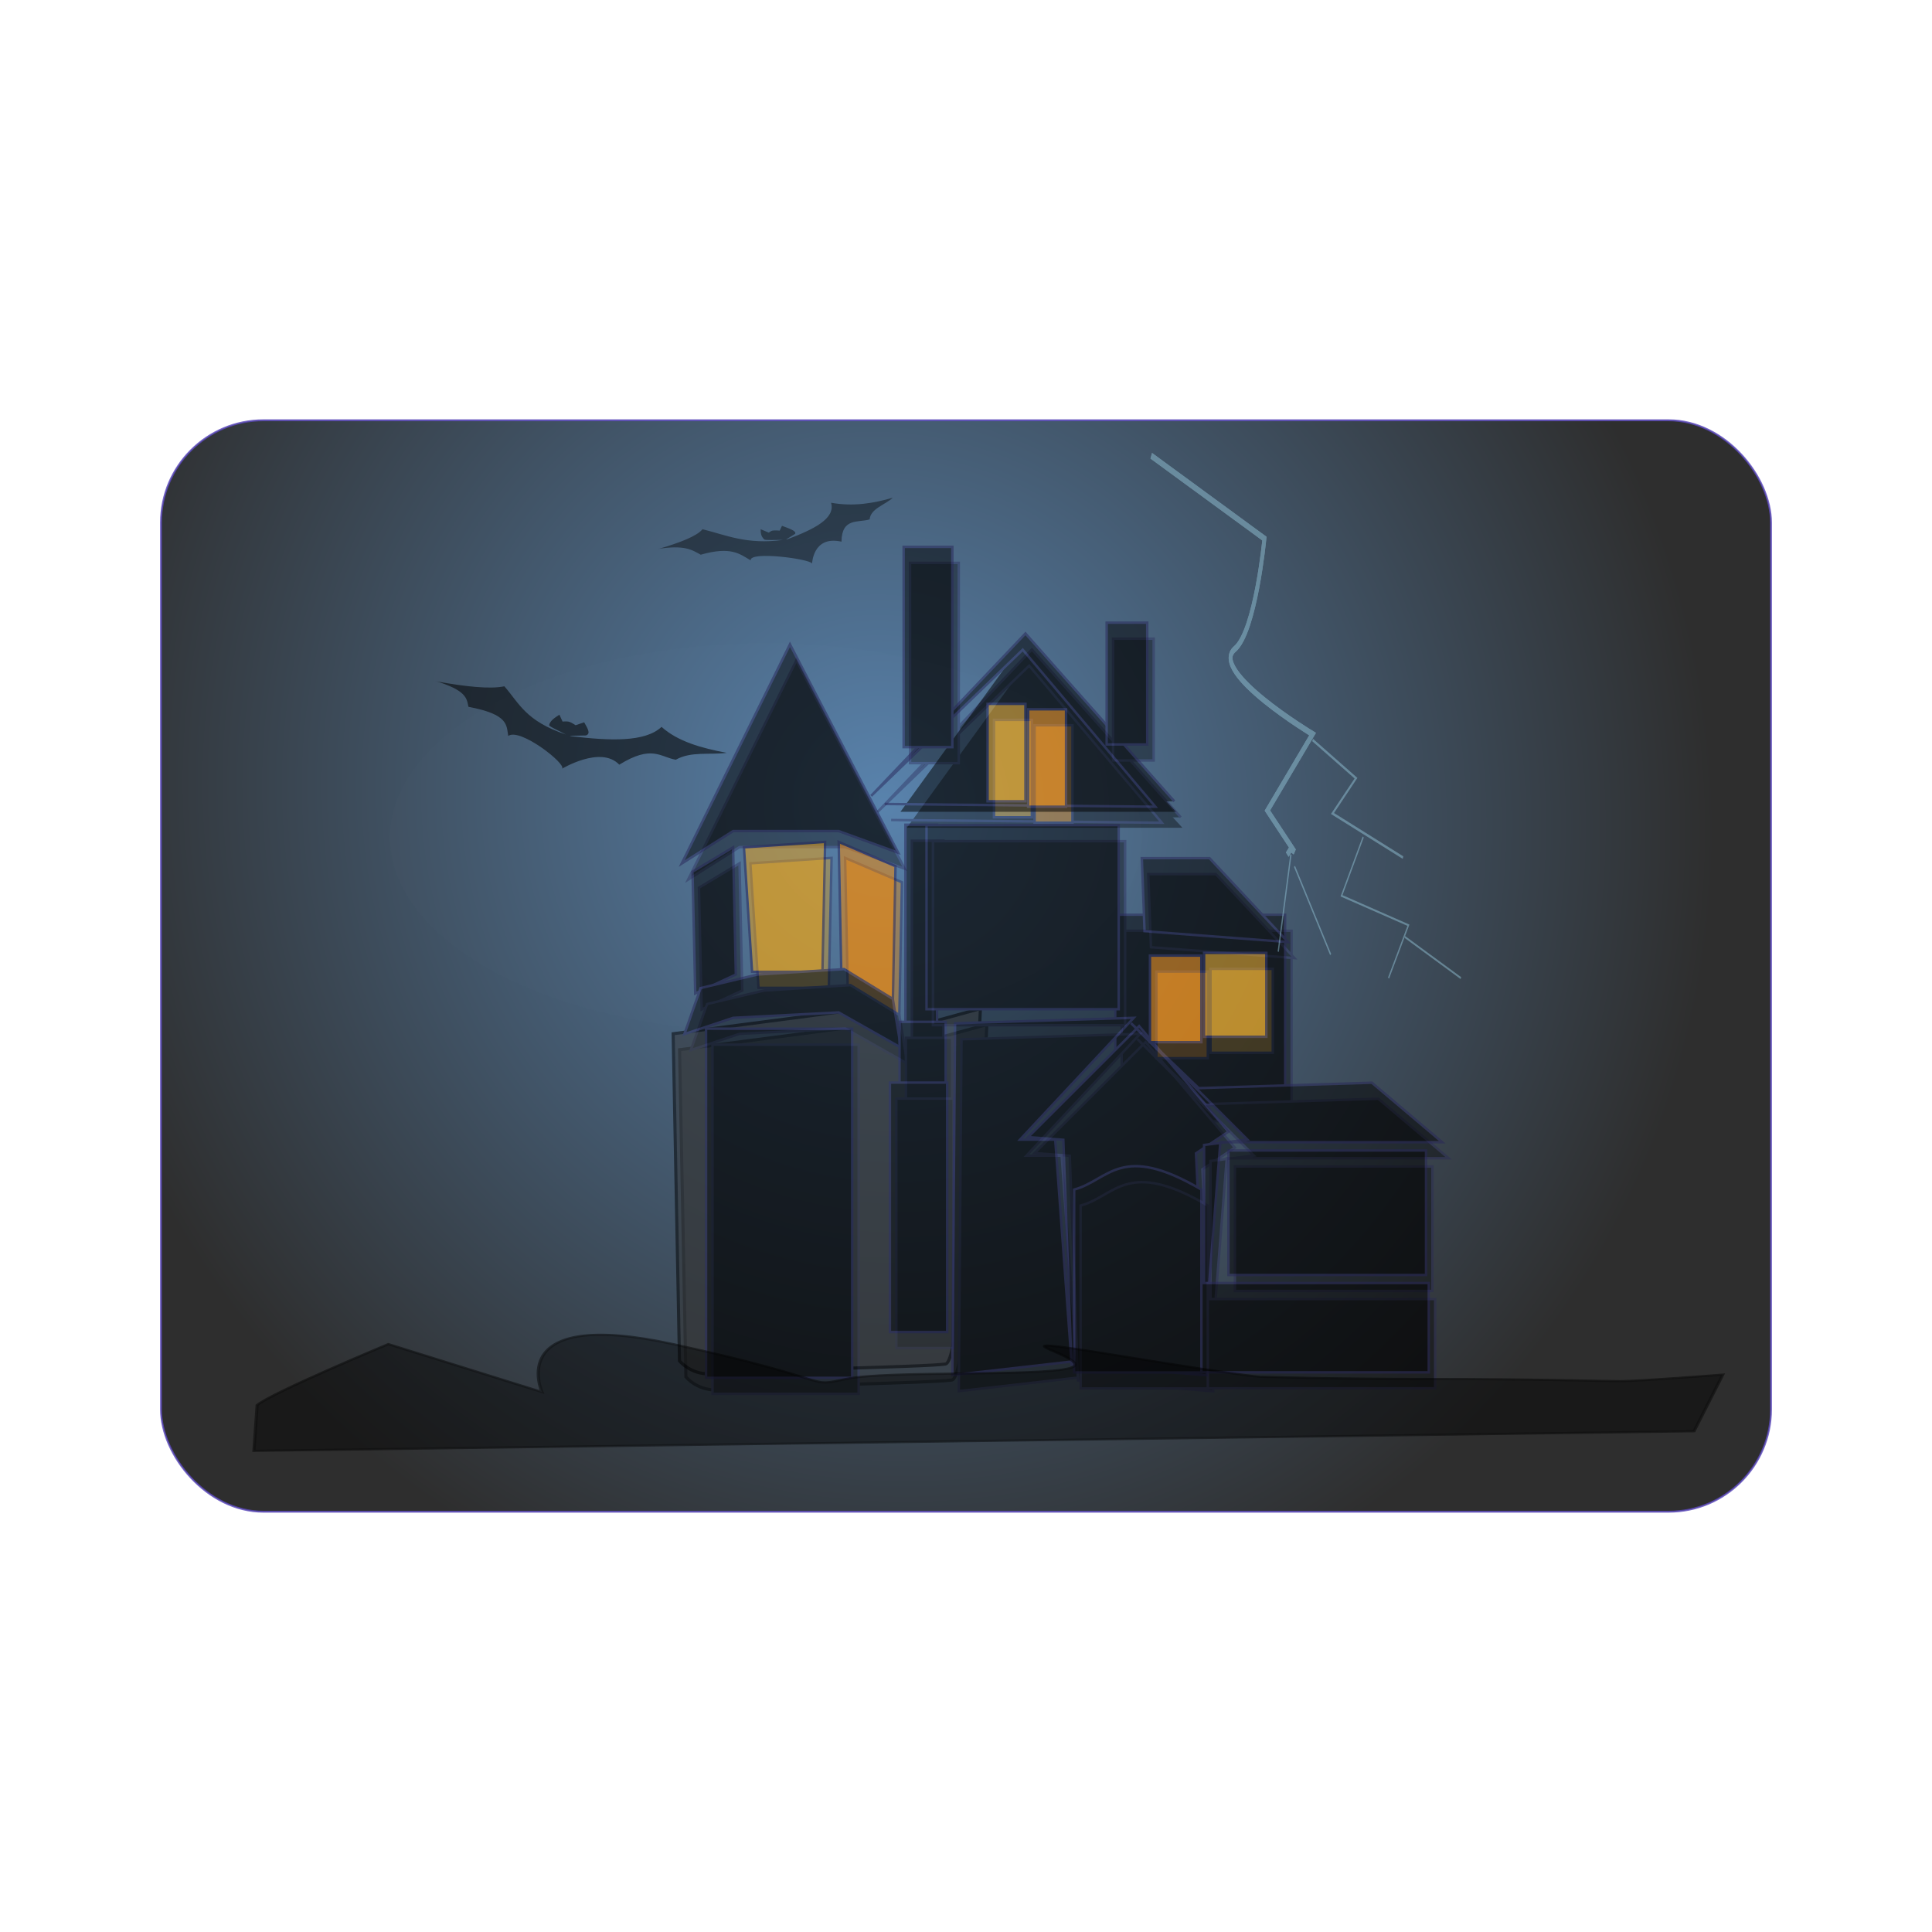<svg:svg xmlns:dc="http://purl.org/dc/elements/1.1/" xmlns:ns1="http://sodipodi.sourceforge.net/DTD/sodipodi-0.dtd" xmlns:ns2="http://www.inkscape.org/namespaces/inkscape" xmlns:ns4="http://creativecommons.org/ns#" xmlns:rdf="http://www.w3.org/1999/02/22-rdf-syntax-ns#" xmlns:svg="http://www.w3.org/2000/svg" height="607.416" id="svg2" version="1.1" viewBox="-41.105 -130.583 607.416 607.416" width="607.416" ns1:docname="haunted house.svg" ns2:version="0.48.0 r9654">
  <svg:title id="title4858">haunted house</svg:title>
  <svg:defs id="defs4">
    <svg:radialGradient cx="-180.91" cy="11.758" gradientTransform="matrix(-.904 .469 -.487 -.94 79.079 925.53)" gradientUnits="userSpaceOnUse" id="radialGradient4089" r="254.35" ns2:collect="always">
      <svg:stop id="stop4085" offset="0" style="stop-color:#336699" />
      <svg:stop id="stop4087" offset="1" style="stop-color:#000000" />
    </svg:radialGradient>
    <svg:filter color-interpolation-filters="sRGB" height="1.752" id="filter4097" width="1.69" x="-.345" y="-.376" ns2:collect="always">
      <svg:feGaussianBlur id="feGaussianBlur4099" stdDeviation="35.305" ns2:collect="always" />
    </svg:filter>
    <svg:filter color-interpolation-filters="sRGB" id="filter4165" ns2:collect="always">
      <svg:feGaussianBlur id="feGaussianBlur4167" stdDeviation="1.813" ns2:collect="always" />
    </svg:filter>
    <svg:filter color-interpolation-filters="sRGB" height="1.883" id="filter4776" width="1.103" x="-.051" y="-.442" ns2:collect="always">
      <svg:feGaussianBlur id="feGaussianBlur4778" stdDeviation="9.904" ns2:collect="always" />
    </svg:filter>
  </svg:defs>
  <ns1:namedview bordercolor="#666666" borderopacity="1.0" id="base" pagecolor="#ffffff" showgrid="false" ns2:current-layer="layer1" ns2:cx="11.76108" ns2:cy="13.00371" ns2:document-units="px" ns2:pageopacity="0.0" ns2:pageshadow="2" ns2:window-height="712" ns2:window-maximized="1" ns2:window-width="1280" ns2:window-x="-4" ns2:window-y="-4" ns2:zoom="0.7" />
  <svg:g id="layer1" transform="translate(0 -707.36)" ns2:groupmode="layer" ns2:label="Layer 1">
    <svg:rect height="343.15" id="rect3830" rx="32.202" style="opacity:.82;stroke:#5947bb;stroke-width:.598;fill:url(#radialGradient4089)" width="506.18" x="9.513" y="708.91" />
    <svg:g id="g4101" style="opacity:.38;filter:url(#filter4165)" transform="matrix(.996 0 0 .996 273.17 -41.587)">
      <svg:rect height="60.153" id="rect4103" rx="24.169" ry="0" style="stroke:#272658;stroke-width:.742;fill:#000000" width="53.625" x="38.54" y="914.64" />
      <svg:path d="m-101.02 952.21 2 103.26s3.999 4.964 10.999 3.971c6.999-0.993 66.992-1.986 72.991-2.979 5.999-0.993 10.999-112.19 10.999-112.19l-28.996 7.943-14.998-6.95z" id="path4105" style="stroke:#000000;stroke-width:.986px;fill:#333333" ns2:connector-curvature="0" />
      <svg:path d="m-28.284 85.284 37.375-51.518 47.478 51.518z" id="path4107" style="stroke:#000000;stroke-width:1px;fill:#000000" transform="translate(0 796.36)" ns2:connector-curvature="0" />
      <svg:path d="m24.709 1056.6-2.563-70.915-11.107-0.854 35.031-35.031 28.195 33.322-10.253 6.835 3.418 70.062z" id="path4109" style="stroke:#272658;stroke-width:0.776;fill:#000000" ns2:connector-curvature="0" />
      <svg:path d="m-98.325 898.49 16.234-10.253h33.322l18.797 6.835-34.176-65.789z" id="path4111" style="stroke:#272658;stroke-width:0.776;fill:#000000" ns2:connector-curvature="0" />
      <svg:path d="m-94.908 901.05 0.854 38.448 12.816-5.981-0.854-40.157z" id="path4113" style="stroke:#272658;stroke-width:0.776;fill:#000000" ns2:connector-curvature="0" />
      <svg:path d="m-78.674 893.36 2.563 39.303h22.214l0.854-41.011z" id="path4115" style="stroke:#272658;stroke-width:0.776;fill:#f0a513" ns2:connector-curvature="0" />
      <svg:path d="m-48.77 891.65 0.854 42.72 16.234 8.544 0.854-43.575z" id="path4117" style="stroke:#272658;stroke-width:0.776;fill:#fb8b00" ns2:connector-curvature="0" />
      <svg:path d="m-92.345 937.79-5.126 14.525 15.379-5.126 33.322-1.709 19.651 11.107-2.563-15.379-15.379-9.399-27.341 1.709z" id="path4119" style="stroke:#272658;stroke-width:0.776;fill:#000000" ns2:connector-curvature="0" />
      <svg:rect height="110.22" id="rect4121" rx="67.652" ry="0" style="stroke:#272658;stroke-width:0.776;fill:#000000" width="46.138" x="-90.636" y="950.61" />
      <svg:rect height="64.668" id="rect4123" rx="25.039" ry="0" style="stroke:#272658;stroke-width:0.776;fill:#000000" width="9.987" x="-27.704" y="886.23" />
      <svg:rect height="19.697" id="rect4125" rx="36.531" ry="0" style="stroke:#272658;stroke-width:0.776;fill:#000000" width="14.57" x="-29.569" y="948.45" />
      <svg:rect height="78.74" id="rect4127" rx="45.326" ry="0" style="stroke:#272658;stroke-width:0.776;fill:#000000" width="18.078" x="-32.604" y="967.63" />
      <svg:rect height="58.099" id="rect4129" rx="27.341" ry="0" style="stroke:#272658;stroke-width:0.776;fill:#000000" width="60.663" x="-21.042" y="886.37" />
      <svg:path d="m57.176 878.84-46.992-52.98-48.701 51.27 47.846-46.14 41.866 49.56-85.44-0.86" id="path4131" style="stroke:#272658;stroke-width:0.776;fill:#000000" ns1:nodetypes="cccccc" ns2:connector-curvature="0" />
      <svg:rect height="30.759" id="rect4133" rx="27.341" ry="0" style="stroke:#272658;stroke-width:0.776;fill:#fb8b00" width="11.962" x="11.038" y="849.79" />
      <svg:path d="m-12.031 948.9-0.854 111.07 37.594-4.273-5.126-70.061h-11.107l35.885-38.448z" id="path4135" style="stroke:#272658;stroke-width:0.776;fill:#000000" ns2:connector-curvature="0" />
      <svg:path d="m66.574 1051.4v-64.081l13.67-1.709-36.739-36.739 21.36 20.506 54.682-1.709 22.214 18.797h-70.061z" id="path4137" style="stroke:#272658;stroke-width:0.776;fill:#000000" ns2:connector-curvature="0" />
      <svg:rect height="28.195" id="rect4139" rx="0" style="stroke:#272658;stroke-width:0.776;fill:#000000" width="72.624" x="64.866" y="1030.9" />
      <svg:rect height="26.487" id="rect4141" style="stroke:#272658;stroke-width:0.776;fill:#f0a513" width="19.651" x="66.575" y="926.68" />
      <svg:rect height="27.341" id="rect4143" style="stroke:#272658;stroke-width:0.776;fill:#fb8b00" width="16.234" x="49.486" y="927.54" />
      <svg:path d="m47.778 919.85 45.283 3.418-24.778-26.487h-21.36z" id="path4145" style="stroke:#272658;stroke-width:0.776;fill:#000000" ns2:connector-curvature="0" />
      <svg:rect height="38.448" id="rect4147" style="stroke:#272658;stroke-width:0.776;fill:#000000" width="12.816" x="35.816" y="822.45" />
      <svg:rect height="63.226" id="rect4149" style="stroke:#272658;stroke-width:0.776;fill:#000000" width="15.379" x="-28.264" y="798.52" />
      <svg:path d="m25.563 1001.4c10.995-2.953 14.598-15.031 40.157 0v57.732h-40.157z" id="path4151" style="stroke:#272658;stroke-width:0.776;fill:#000000" ns1:nodetypes="ccccc" ns2:connector-curvature="0" />
      <svg:rect height="39.303" id="rect4153" style="stroke:#272658;stroke-width:0.776;fill:#000000" width="62.371" x="74.264" y="989.06" />
      <svg:rect height="30.759" id="rect4155" rx="27.341" ry="0" style="stroke:#272658;stroke-width:0.776;fill:#f0a513" width="11.962" x="-1.778" y="848.08" />
    </svg:g>
    <svg:path d="m105.06 100.94a122.73 112.63 0 1 1 -245.47 0 122.73 112.63 0 1 1 245.47 0z" id="path4091" style="opacity:.098;filter:url(#filter4097);stroke-width:0;fill:#b3defd" transform="matrix(.963 0 0 .542 216.72 785.37)" ns1:cx="-17.67767" ns1:cy="100.94158" ns1:rx="122.73354" ns1:ry="112.63201" ns1:type="arc" />
    <svg:g id="g4038" style="opacity:.507" transform="matrix(.996 0 0 .996 271.15 -46.619)">
      <svg:rect height="60.153" id="rect4036" rx="24.169" ry="0" style="stroke:#272658;stroke-width:.742;fill:#000000" width="53.625" x="38.54" y="914.64" />
      <svg:path d="m-101.02 952.21 2 103.26s3.999 4.964 10.999 3.971c6.999-0.993 66.992-1.986 72.991-2.979 5.999-0.993 10.999-112.19 10.999-112.19l-28.996 7.943-14.998-6.95z" id="path4032" style="stroke:#000000;stroke-width:.986px;fill:#333333" ns2:connector-curvature="0" />
      <svg:path d="m-28.284 85.284 37.375-51.518 47.478 51.518z" id="path3848" style="stroke:#000000;stroke-width:1px;fill:#000000" transform="translate(0 796.36)" ns2:connector-curvature="0" />
      <svg:path d="m24.709 1056.6-2.563-70.915-11.107-0.854 35.031-35.031 28.195 33.322-10.253 6.835 3.418 70.062z" id="path3828" style="stroke:#272658;stroke-width:0.776;fill:#000000" ns2:connector-curvature="0" />
      <svg:path d="m-98.325 898.49 16.234-10.253h33.322l18.797 6.835-34.176-65.789z" id="path3011" style="stroke:#272658;stroke-width:0.776;fill:#000000" ns2:connector-curvature="0" />
      <svg:path d="m-94.908 901.05 0.854 38.448 12.816-5.981-0.854-40.157z" id="path3013" style="stroke:#272658;stroke-width:0.776;fill:#000000" ns2:connector-curvature="0" />
      <svg:path d="m-78.674 893.36 2.563 39.303h22.214l0.854-41.011z" id="path3015" style="stroke:#272658;stroke-width:0.776;fill:#f0a513" ns2:connector-curvature="0" />
      <svg:path d="m-48.77 891.65 0.854 42.72 16.234 8.544 0.854-43.575z" id="path3017" style="stroke:#272658;stroke-width:0.776;fill:#fb8b00" ns2:connector-curvature="0" />
      <svg:path d="m-92.345 937.79-5.126 14.525 15.379-5.126 33.322-1.709 19.651 11.107-2.563-15.379-15.379-9.399-27.341 1.709z" id="path3019" style="stroke:#272658;stroke-width:0.776;fill:#000000" ns2:connector-curvature="0" />
      <svg:rect height="110.22" id="rect3023" rx="67.652" ry="0" style="stroke:#272658;stroke-width:0.776;fill:#000000" width="46.138" x="-90.636" y="950.61" />
      <svg:rect height="64.668" id="rect3025" rx="25.039" ry="0" style="stroke:#272658;stroke-width:0.776;fill:#000000" width="9.987" x="-27.704" y="886.23" />
      <svg:rect height="19.697" id="rect3027" rx="36.531" ry="0" style="stroke:#272658;stroke-width:0.776;fill:#000000" width="14.57" x="-29.569" y="948.45" />
      <svg:rect height="78.74" id="rect3029" rx="45.326" ry="0" style="stroke:#272658;stroke-width:0.776;fill:#000000" width="18.078" x="-32.604" y="967.63" />
      <svg:rect height="58.099" id="rect3031" rx="27.341" ry="0" style="stroke:#272658;stroke-width:0.776;fill:#000000" width="60.663" x="-21.042" y="886.37" />
      <svg:path d="m57.176 878.84-46.992-52.98-48.701 51.27 47.846-46.14 41.866 49.56-85.44-0.86" id="path3033" style="stroke:#272658;stroke-width:0.776;fill:#000000" ns1:nodetypes="cccccc" ns2:connector-curvature="0" />
      <svg:rect height="30.759" id="rect3805" rx="27.341" ry="0" style="stroke:#272658;stroke-width:0.776;fill:#fb8b00" width="11.962" x="11.038" y="849.79" />
      <svg:path d="m-12.031 948.9-0.854 111.07 37.594-4.273-5.126-70.061h-11.107l35.885-38.448z" id="path3807" style="stroke:#272658;stroke-width:0.776;fill:#000000" ns2:connector-curvature="0" />
      <svg:path d="m66.574 1051.4v-64.081l13.67-1.709-36.739-36.739 21.36 20.506 54.682-1.709 22.214 18.797h-70.061z" id="path3809" style="stroke:#272658;stroke-width:0.776;fill:#000000" ns2:connector-curvature="0" />
      <svg:rect height="28.195" id="rect3811" rx="0" style="stroke:#272658;stroke-width:0.776;fill:#000000" width="72.624" x="64.866" y="1030.9" />
      <svg:rect height="26.487" id="rect3813" style="stroke:#272658;stroke-width:0.776;fill:#f0a513" width="19.651" x="66.575" y="926.68" />
      <svg:rect height="27.341" id="rect3815" style="stroke:#272658;stroke-width:0.776;fill:#fb8b00" width="16.234" x="49.486" y="927.54" />
      <svg:path d="m47.778 919.85 45.283 3.418-24.778-26.487h-21.36z" id="path3817" style="stroke:#272658;stroke-width:0.776;fill:#000000" ns2:connector-curvature="0" />
      <svg:rect height="38.448" id="rect3819" style="stroke:#272658;stroke-width:0.776;fill:#000000" width="12.816" x="35.816" y="822.45" />
      <svg:rect height="63.226" id="rect3821" style="stroke:#272658;stroke-width:0.776;fill:#000000" width="15.379" x="-28.264" y="798.52" />
      <svg:path d="m25.563 1001.4c10.995-2.953 14.598-15.031 40.157 0v57.732h-40.157z" id="rect3823" style="stroke:#272658;stroke-width:0.776;fill:#000000" ns1:nodetypes="ccccc" ns2:connector-curvature="0" />
      <svg:rect height="39.303" id="rect3826" style="stroke:#272658;stroke-width:0.776;fill:#000000" width="62.371" x="74.264" y="989.06" />
      <svg:rect height="30.759" id="rect3803" rx="27.341" ry="0" style="stroke:#272658;stroke-width:0.776;fill:#f0a513" width="11.962" x="-1.778" y="848.08" />
    </svg:g>
    <svg:path d="m239.59 733.26c-6.019 1.728-12.266 2.851-19.418 1.577 1.494 4.96-5.424 8.348-13.707 11.481-0.138 0.022-0.276 0.044-0.412 0.065l2.839-1.768c0.474-0.958-2.066-1.726-4.14-2.523l-0.715 1.514s-1.597-0.146-2.283 0c-0.549 0.117-1.143 0.631-1.143 0.631l-2.571-1.073c0.039 1.072-0.003 2.145 1.143 3.217 0.378 0.312 3.718 0.109 5.809 0.156-11.272 1.511-17.646-1.487-25.227-3.373-1.72 2.135-6.914 4.152-13.565 6.119l-0.714 0.126c8.633-1.431 10.98 0.262 13.707 1.766 9.651-2.739 12.286-0.191 15.706 1.766-0.37-3.01 18.887-0.396 19.276 1.009 0.087 0.313 0.096-8.933 9.281-6.876 0.096-7.632 5.244-5.887 8.851-7.002 0.266-3.385 4.844-4.547 7.282-6.813z" id="path4010" style="opacity:.42;stroke-width:0;fill:#000000" ns2:connector-curvature="0" />
    <svg:path d="m187.39 813.47c-8.017-1.49-15.438-3.6-20.503-8.166-5.234 4.897-16.326 4.363-28.369 2.946-0.161-0.049-0.32-0.098-0.477-0.147l5.059-0.098c1.733-0.573 0.357-2.46-0.539-4.143l-2.706 0.922s-1.317-0.903-2.162-1.116c-0.677-0.171-1.929-0.028-1.929-0.028l-0.996-2.158c-1.401 0.92-2.878 1.801-3.23 3.262-0.059 0.447 3.375 1.909 5.293 2.97-12.7-4.24-14.718-9.874-19.37-15.165-4.491 0.953-12.113 0.109-21.048-1.489l-0.845-0.243c10.095 3.017 10.047 5.587 10.613 8.184 12.812 2.416 11.892 5.845 12.506 9.161 3.685-2.71 18.417 8.899 16.902 10.27-0.338 0.305 12.064-7.458 18.006-1.24 10.32-6.365 12.857-2.383 17.768-1.556 4.789-2.714 10.682-1.453 16.028-2.164z" id="path4176" style="opacity:.541;stroke-width:0;fill:#000000" ns2:connector-curvature="0" />
    <svg:path d="m-238.4 277.21c5.051-6.061 41.416-28.284 41.416-28.284l48.487 22.223s-12.122-39.396 41.416-22.223 41.416 20.203 54.548 16.162c13.132-4.041 60.609-1.01 70.711-5.051s-32.325-17.173 14.142-6.061 46.467 10.102 46.467 10.102 21.213 1.01 53.538 1.01 53.538 1.01 59.599 1.01c6.061 0 32.325-3.03 32.325-3.03l-9.091 26.264-454.57 9.091z" id="path4774" style="opacity:.673;filter:url(#filter4776);stroke:#000000;stroke-width:1px;fill:#000000" transform="matrix(.996 0 0 .678 277.19 830.59)" ns2:connector-curvature="0" />
    <svg:g id="g4830" style="opacity:.483" transform="matrix(.398 0 0 .647 546.69 93.426)">
      <svg:path d="m-567.45 172.17 89.394 40.258s-7.015 45.055-23.371 53.658c-20.73 10.9 61.43 41.34 61.43 41.34l-35.714 37.143 21.429 20-2.857-1.429-2.86 2.86" id="path4818" style="stroke:#94c5d8;stroke-width:3;fill:none" transform="translate(0 796.36)" ns1:nodetypes="ccsccccc" ns2:connector-curvature="0" />
      <svg:path d="m-440 310.29 34.286 18.571-18.571 17.143 55.714 21.429" id="path4820" style="stroke:#94c5d8;stroke-width:1.3;fill:none" transform="translate(0 796.36)" ns2:connector-curvature="0" />
      <svg:path d="m-400 357.43-17.14 28.57 52.85 14.29-15.71 25.71" id="path4822" style="stroke:#94c5d8;stroke-width:1px;fill:none" transform="translate(0 796.36)" ns2:connector-curvature="0" />
      <svg:path d="m-367.14 406 44.286 20" id="path4824" style="stroke:#94c5d8;stroke-width:1px;fill:none" transform="translate(0 796.36)" ns2:connector-curvature="0" />
      <svg:path d="m-457.14 366-10 47.143" id="path4826" style="stroke:#94c5d8;stroke-width:1px;fill:none" transform="translate(0 796.36)" ns2:connector-curvature="0" />
      <svg:path d="m-454.29 371.71 28.571 42.857" id="path4828" style="stroke:#94c5d8;stroke-width:1px;fill:none" transform="translate(0 796.36)" ns2:connector-curvature="0" />
      <svg:path d="m-567.45 172.17 89.394 40.258s-7.015 45.055-23.371 53.658c-20.73 10.9 61.43 41.34 61.43 41.34l-35.714 37.143 21.429 20-2.857-1.429-2.86 2.86" id="path4838" style="stroke:#94c5d8;stroke-width:3;fill:none" transform="translate(0 796.36)" ns1:nodetypes="ccsccccc" ns2:connector-curvature="0" />
    </svg:g>
  </svg:g>
</svg:svg>